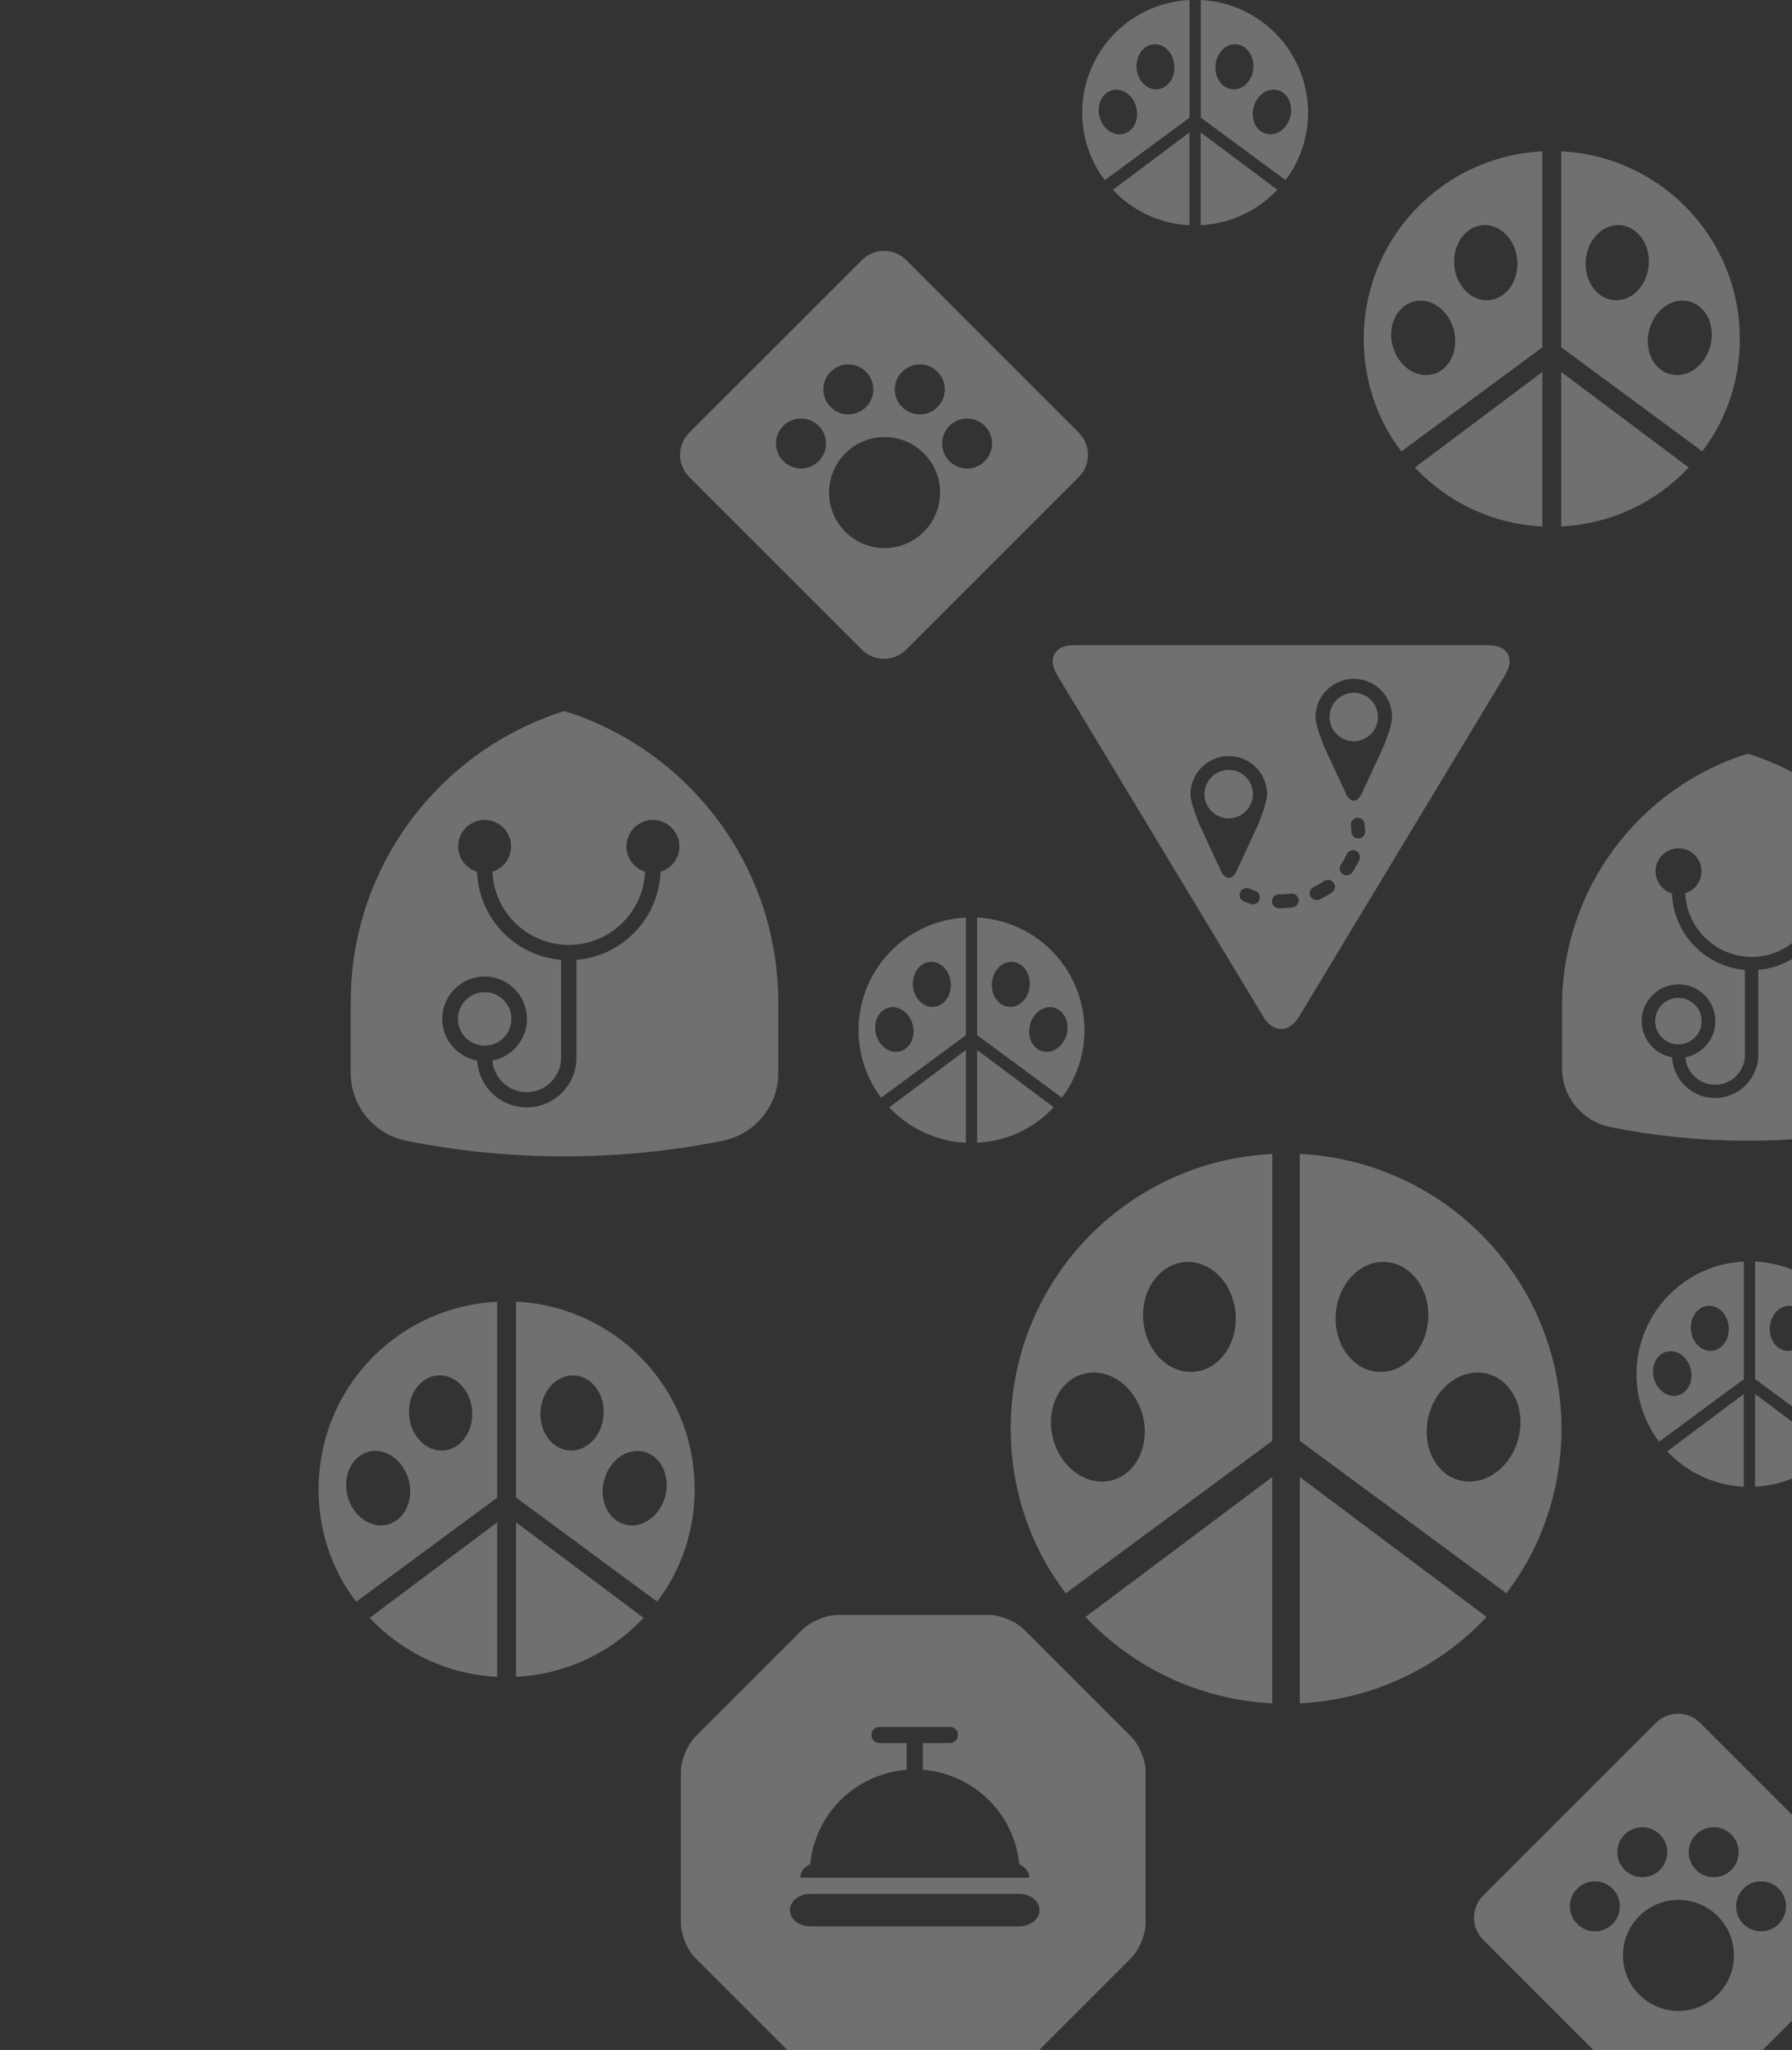 <?xml version="1.0" encoding="utf-8"?>
<!-- Generator: Adobe Illustrator 19.2.1, SVG Export Plug-In . SVG Version: 6.00 Build 0)  -->
<svg version="1.1" id="Layer_1" xmlns="http://www.w3.org/2000/svg" xmlns:xlink="http://www.w3.org/1999/xlink" x="0px" y="0px"
	 width="256px" height="292.86px" viewBox="0 0 256 292.86" style="enable-background:new 0 0 256 292.86;" xml:space="preserve">
<rect x="0" y="0" width="256" height="292.86" fill="#333333" stroke="none"/>
<style type="text/css">
	.st0{opacity:0.3;}
	.st1{fill:#FFFFFF;}
</style>
<g class="st0">
	<path class="st1" d="M155.07,231c6.75,7.19,16.17,11.81,26.68,12.34v-32.33L155.07,231z"/>
	<path class="st1" d="M185.69,211.01v32.33c10.51-0.52,19.93-5.15,26.68-12.34L185.69,211.01z"/>
	<g>
		<path class="st1" d="M149.13,185.34c-1.21,2.23-2.21,4.59-2.98,7.05c-1.15,3.7-1.77,7.63-1.77,11.7c0,6.79,1.72,13.18,4.75,18.75
			c0.91,1.68,1.98,3.26,3.12,4.78l29.51-21.78v-40.99C167.65,165.55,155.49,173.62,149.13,185.34z M169.23,180.3
			c3.64-0.32,6.89,2.93,7.27,7.26c0.38,4.33-2.26,8.1-5.9,8.41c-3.64,0.32-6.89-2.93-7.27-7.26
			C162.95,184.38,165.59,180.62,169.23,180.3z M163.22,202.16c1.12,4.2-0.82,8.37-4.35,9.31c-3.53,0.94-7.3-1.69-8.42-5.89
			c-1.12-4.2,0.82-8.37,4.35-9.31S162.1,197.97,163.22,202.16z"/>
		<path class="st1" d="M221.3,192.39c-0.77-2.46-1.77-4.82-2.98-7.05c-6.37-11.72-18.53-19.79-32.63-20.49v40.99l29.51,21.78
			c1.14-1.52,2.2-3.1,3.12-4.78c3.03-5.57,4.75-11.96,4.75-18.75C223.07,200.02,222.45,196.09,221.3,192.39z M196.74,195.97
			c-3.64-0.32-6.28-4.09-5.9-8.41c0.38-4.33,3.63-7.58,7.27-7.26s6.28,4.09,5.9,8.41C203.63,193.04,200.38,196.29,196.74,195.97z
			 M216.89,205.58c-1.12,4.2-4.9,6.83-8.42,5.89c-3.53-0.94-5.47-5.11-4.35-9.31c1.12-4.2,4.89-6.83,8.42-5.89
			C216.07,197.22,218.02,201.39,216.89,205.58z"/>
	</g>
</g>
<g class="st0">
	<path class="st1" d="M202.12,66.79c4.61,4.91,11.04,8.07,18.22,8.42V53.14L202.12,66.79z"/>
	<path class="st1" d="M223.03,53.14v22.07c7.18-0.36,13.61-3.51,18.22-8.42L223.03,53.14z"/>
	<g>
		<path class="st1" d="M198.06,35.61c-0.83,1.52-1.51,3.13-2.03,4.82c-0.78,2.52-1.21,5.21-1.21,7.99c0,4.64,1.17,9,3.24,12.81
			c0.62,1.15,1.35,2.22,2.13,3.26l20.15-14.87V21.62C210.71,22.1,202.41,27.61,198.06,35.61z M211.79,32.17
			c2.48-0.22,4.71,2,4.96,4.96c0.26,2.96-1.54,5.53-4.03,5.75c-2.48,0.22-4.71-2-4.96-4.96C207.5,34.96,209.3,32.39,211.79,32.17z
			 M207.68,47.1c0.77,2.87-0.56,5.71-2.97,6.36c-2.41,0.65-4.98-1.16-5.75-4.02c-0.77-2.87,0.56-5.71,2.97-6.36
			C204.34,42.43,206.92,44.24,207.68,47.1z"/>
		<path class="st1" d="M247.34,40.43c-0.52-1.68-1.21-3.29-2.03-4.82c-4.35-8-12.65-13.52-22.28-13.99v27.99l20.15,14.87
			c0.78-1.04,1.51-2.12,2.13-3.26c2.07-3.81,3.24-8.17,3.24-12.81C248.55,45.64,248.13,42.95,247.34,40.43z M230.57,42.88
			c-2.48-0.22-4.29-2.79-4.03-5.75c0.26-2.96,2.48-5.18,4.96-4.96c2.48,0.22,4.29,2.79,4.03,5.75
			C235.28,40.87,233.06,43.09,230.57,42.88z M244.33,49.44c-0.77,2.87-3.34,4.67-5.75,4.02c-2.41-0.65-3.74-3.49-2.97-6.36
			c0.77-2.87,3.34-4.67,5.75-4.02C243.77,43.72,245.1,46.57,244.33,49.44z"/>
	</g>
</g>
<g class="st0">
	<circle class="st1" cx="193.39" cy="102.43" r="3.46"/>
	<path class="st1" d="M212.65,92.17h-59.26c-2.72,0-3.79,1.9-2.39,4.23l29.47,48.85c1.4,2.33,3.7,2.33,5.1,0l29.47-48.85
		C216.44,94.07,215.36,92.17,212.65,92.17z M179.93,128.51c-0.13,0.42-0.52,0.69-0.94,0.69c-0.1,0-0.2-0.02-0.3-0.05
		c-0.34-0.11-0.68-0.24-1.01-0.38c-0.5-0.21-0.73-0.79-0.52-1.3c0.21-0.5,0.8-0.73,1.3-0.52c0.27,0.12,0.55,0.22,0.84,0.31
		C179.81,127.43,180.1,127.99,179.93,128.51z M179.74,117.79l-2.93,6.31c-0.7,1.75-1.84,1.75-2.54,0l-2.93-6.31
		c-0.15-0.39-1.27-3.11-1.27-4.31c0-3.02,2.45-5.47,5.47-5.47c3.02,0,5.47,2.45,5.47,5.47C181.01,114.68,179.89,117.4,179.74,117.79
		z M184.67,129.63c-0.64,0.09-1.3,0.13-1.95,0.13c-0.55,0-1.01-0.44-1.01-0.99s0.42-0.99,0.96-0.99h0.05c0.56,0,1.12-0.04,1.68-0.12
		c0.54-0.07,1.04,0.3,1.11,0.84C185.58,129.05,185.21,129.55,184.67,129.63z M190.29,127.49c-0.13,0.09-0.27,0.18-0.41,0.27
		c-0.43,0.27-0.89,0.52-1.36,0.74c-0.13,0.06-0.28,0.09-0.42,0.09c-0.37,0-0.73-0.21-0.9-0.57c-0.23-0.49-0.02-1.08,0.48-1.31
		c0.4-0.19,0.78-0.39,1.14-0.62c0.11-0.07,0.22-0.14,0.33-0.22c0.45-0.31,1.06-0.2,1.37,0.25
		C190.85,126.57,190.74,127.18,190.29,127.49z M194.19,122.84c-0.28,0.62-0.62,1.22-1.01,1.79c-0.19,0.28-0.5,0.42-0.81,0.42
		c-0.19,0-0.39-0.06-0.56-0.18c-0.45-0.31-0.56-0.93-0.25-1.37c0.32-0.46,0.6-0.96,0.83-1.46c0.22-0.5,0.81-0.72,1.3-0.5
		C194.18,121.76,194.41,122.34,194.19,122.84z M194.07,119.79c-0.01,0-0.01,0-0.02,0c-0.54,0-0.98-0.43-0.99-0.97
		c0-0.29-0.03-0.58-0.07-0.86c-0.08-0.54,0.29-1.04,0.83-1.12c0.54-0.08,1.04,0.3,1.12,0.83c0.05,0.36,0.08,0.74,0.09,1.11
		C195.05,119.33,194.61,119.78,194.07,119.79z M197.6,106.76l-2.93,6.31c-0.7,1.75-1.84,1.75-2.54,0l-2.93-6.31
		c-0.15-0.39-1.27-3.11-1.27-4.31c0-3.02,2.45-5.47,5.47-5.47c3.02,0,5.47,2.45,5.47,5.47C198.87,103.66,197.75,106.38,197.6,106.76
		z"/>
	<circle class="st1" cx="175.53" cy="113.45" r="3.46"/>
</g>
<g class="st0">
	<path class="st1" d="M242.86,246.12c-1.73-1.73-4.57-1.73-6.3,0l-24.69,24.69c-1.73,1.73-1.73,4.57,0,6.3l24.69,24.69
		c1.73,1.73,4.57,1.73,6.3,0l24.69-24.69c1.73-1.73,1.73-4.57,0-6.3L242.86,246.12z M244.81,261.04c1.97,0,3.57,1.6,3.57,3.57
		s-1.6,3.57-3.57,3.57c-1.97,0-3.57-1.6-3.57-3.57S242.84,261.04,244.81,261.04z M234.61,261.04c1.97,0,3.57,1.6,3.57,3.57
		s-1.6,3.57-3.57,3.57c-1.97,0-3.57-1.6-3.57-3.57S232.64,261.04,234.61,261.04z M227.84,275.91c-1.97,0-3.57-1.6-3.57-3.57
		s1.6-3.57,3.57-3.57c1.97,0,3.57,1.6,3.57,3.57S229.81,275.91,227.84,275.91z M239.78,287.28c-4.38,0-7.93-3.55-7.93-7.93
		c0-4.38,3.55-7.93,7.93-7.93c4.38,0,7.93,3.55,7.93,7.93C247.71,283.73,244.16,287.28,239.78,287.28z M251.58,275.91
		c-1.97,0-3.57-1.6-3.57-3.57s1.6-3.57,3.57-3.57c1.97,0,3.57,1.6,3.57,3.57S253.54,275.91,251.58,275.91z"/>
</g>
<g class="st0">
	<path class="st1" d="M223.14,152.89c0-0.01,0-0.13,0-0.3"/>
	<circle class="st1" cx="239.77" cy="145.88" r="3.32"/>
	<path class="st1" d="M249.68,107.66c-15.38,4.82-26.53,19.18-26.53,36.14c0,4.04,0,6.38,0,7.68c0,0.01,0,0.31,0,1.12
		c0,4.15,2.94,7.6,6.85,8.4l0.03,0.01l0.03,0.01l0.03,0.01c6.35,1.27,12.9,1.93,19.6,1.93c6.71,0,13.25-0.66,19.6-1.93l0.03-0.01
		l0.03-0.01l0.03-0.01c3.91-0.79,6.85-4.25,6.85-8.4v-8.8C276.21,126.83,265.05,112.47,249.68,107.66z M261.61,127.61
		c-0.21,5.78-4.73,10.47-10.43,10.94v12.14c0,3.4-2.77,6.17-6.17,6.17c-3.28,0-5.96-2.58-6.15-5.81c-2.46-0.44-4.33-2.59-4.33-5.17
		c0-2.91,2.36-5.26,5.26-5.26c2.91,0,5.26,2.36,5.26,5.26c0,2.57-1.85,4.71-4.29,5.17c0.18,2.19,2.02,3.92,4.25,3.92
		c2.36,0,4.27-1.92,4.27-4.27v-12.14c-5.71-0.47-10.23-5.17-10.43-10.94c-1.36-0.4-2.34-1.66-2.34-3.15c0-1.81,1.47-3.28,3.28-3.28
		c1.81,0,3.28,1.47,3.28,3.28c0,1.48-0.97,2.72-2.31,3.14c0.21,5.05,4.37,9.09,9.48,9.09c5.1,0,9.26-4.04,9.47-9.09
		c-1.34-0.41-2.31-1.66-2.31-3.14c0-1.81,1.47-3.28,3.28-3.28c1.81,0,3.28,1.47,3.28,3.28
		C263.95,125.95,262.96,127.21,261.61,127.61z"/>
</g>
<g class="st0">
	<path class="st1" d="M146.25,232.76c-1.12-1.12-3.33-2.04-4.92-2.04H119.6c-1.58,0-3.8,0.92-4.92,2.04l-15.37,15.37
		c-1.12,1.12-2.04,3.33-2.04,4.92v21.73c0,1.58,0.92,3.8,2.04,4.92l15.37,15.37c1.12,1.12,3.33,2.04,4.92,2.04h21.73
		c1.58,0,3.8-0.92,4.92-2.04l15.37-15.37c1.12-1.12,2.04-3.33,2.04-4.92v-21.73c0-1.58-0.92-3.8-2.04-4.92L146.25,232.76z
		 M115.74,266.33c0.7-7.22,6.52-12.94,13.78-13.49v-3.83h-3.88c-0.64,0-1.15-0.52-1.15-1.15s0.52-1.15,1.15-1.15h10.07
		c0.64,0,1.15,0.52,1.15,1.15s-0.52,1.15-1.15,1.15h-3.88v3.83c7.26,0.55,13.08,6.27,13.78,13.49c0,0,1.43,0.56,1.43,1.92h-32.72
		C114.31,266.9,115.74,266.33,115.74,266.33z M145.62,275.2h-29.89c-1.58,0-2.88-1.04-2.88-2.32c0-1.27,1.3-2.32,2.88-2.32h29.89
		c1.58,0,2.88,1.04,2.88,2.32C148.5,274.16,147.2,275.2,145.62,275.2z"/>
</g>
<g class="st0">
	<path class="st1" d="M238.17,207.34c2.77,2.95,6.63,4.84,10.94,5.06v-13.25L238.17,207.34z"/>
	<path class="st1" d="M250.72,199.14v13.25c4.31-0.21,8.17-2.11,10.94-5.06L250.72,199.14z"/>
	<g>
		<path class="st1" d="M235.74,188.62c-0.5,0.91-0.91,1.88-1.22,2.89c-0.47,1.52-0.73,3.13-0.73,4.8c0,2.78,0.71,5.4,1.95,7.69
			c0.37,0.69,0.81,1.33,1.28,1.96l12.1-8.93v-16.8C243.33,180.51,238.35,183.82,235.74,188.62z M243.98,186.55
			c1.49-0.13,2.82,1.2,2.98,2.98c0.16,1.77-0.93,3.32-2.42,3.45c-1.49,0.13-2.82-1.2-2.98-2.98
			C241.4,188.23,242.49,186.68,243.98,186.55z M241.51,195.52c0.46,1.72-0.34,3.43-1.78,3.82c-1.45,0.39-2.99-0.69-3.45-2.41
			c-0.46-1.72,0.34-3.43,1.78-3.82C239.51,192.72,241.05,193.8,241.51,195.52z"/>
		<path class="st1" d="M265.32,191.51c-0.31-1.01-0.72-1.98-1.22-2.89c-2.61-4.8-7.59-8.11-13.37-8.4v16.8l12.1,8.93
			c0.47-0.62,0.9-1.27,1.28-1.96c1.24-2.29,1.95-4.9,1.95-7.69C266.04,194.64,265.79,193.03,265.32,191.51z M255.25,192.98
			c-1.49-0.13-2.57-1.67-2.42-3.45c0.16-1.77,1.49-3.11,2.98-2.98c1.49,0.13,2.57,1.67,2.42,3.45
			C258.08,191.78,256.74,193.11,255.25,192.98z M263.51,196.92c-0.46,1.72-2.01,2.8-3.45,2.41c-1.45-0.39-2.24-2.1-1.78-3.82
			c0.46-1.72,2.01-2.8,3.45-2.41C263.18,193.49,263.97,195.2,263.51,196.92z"/>
	</g>
</g>
<g class="st0">
	<path class="st1" d="M129.45,37.14c-1.73-1.73-4.57-1.73-6.3,0L98.45,61.83c-1.73,1.73-1.73,4.57,0,6.3l24.69,24.69
		c1.73,1.73,4.57,1.73,6.3,0l24.69-24.69c1.73-1.73,1.73-4.57,0-6.3L129.45,37.14z M131.4,52.06c1.97,0,3.57,1.6,3.57,3.57
		c0,1.97-1.6,3.57-3.57,3.57c-1.97,0-3.57-1.6-3.57-3.57C127.83,53.66,129.43,52.06,131.4,52.06z M121.19,52.06
		c1.97,0,3.57,1.6,3.57,3.57c0,1.97-1.6,3.57-3.57,3.57c-1.97,0-3.57-1.6-3.57-3.57C117.63,53.66,119.22,52.06,121.19,52.06z
		 M114.43,66.93c-1.97,0-3.57-1.6-3.57-3.57c0-1.97,1.6-3.57,3.57-3.57c1.97,0,3.57,1.6,3.57,3.57
		C117.99,65.33,116.4,66.93,114.43,66.93z M126.37,78.3c-4.38,0-7.93-3.55-7.93-7.93c0-4.38,3.55-7.93,7.93-7.93
		c4.38,0,7.93,3.55,7.93,7.93C134.29,74.75,130.75,78.3,126.37,78.3z M138.16,66.93c-1.97,0-3.57-1.6-3.57-3.57
		c0-1.97,1.6-3.57,3.57-3.57c1.97,0,3.57,1.6,3.57,3.57C141.73,65.33,140.13,66.93,138.16,66.93z"/>
</g>
<g class="st0">
	<path class="st1" d="M158.98,27.12c2.77,2.95,6.63,4.84,10.94,5.06V18.92L158.98,27.12z"/>
	<path class="st1" d="M171.53,18.92v13.25c4.31-0.21,8.17-2.11,10.94-5.06L171.53,18.92z"/>
	<g>
		<path class="st1" d="M156.55,8.4c-0.5,0.91-0.91,1.88-1.22,2.89c-0.47,1.52-0.73,3.13-0.73,4.8c0,2.78,0.71,5.4,1.95,7.69
			c0.37,0.69,0.81,1.33,1.28,1.96l12.1-8.93V0C164.14,0.29,159.16,3.6,156.55,8.4z M164.79,6.33c1.49-0.13,2.82,1.2,2.98,2.98
			c0.16,1.77-0.93,3.32-2.42,3.45c-1.49,0.13-2.82-1.2-2.98-2.98C162.22,8.01,163.3,6.46,164.79,6.33z M162.32,15.3
			c0.46,1.72-0.34,3.43-1.78,3.82c-1.45,0.39-2.99-0.69-3.45-2.41c-0.46-1.72,0.34-3.43,1.78-3.82S161.86,13.57,162.32,15.3z"/>
		<path class="st1" d="M186.13,11.29c-0.31-1.01-0.72-1.98-1.22-2.89c-2.61-4.8-7.59-8.11-13.37-8.4v16.8l12.1,8.93
			c0.47-0.62,0.9-1.27,1.28-1.96c1.24-2.29,1.95-4.9,1.95-7.69C186.86,14.42,186.6,12.81,186.13,11.29z M176.06,12.76
			c-1.49-0.13-2.57-1.67-2.42-3.45c0.16-1.77,1.49-3.11,2.98-2.98c1.49,0.13,2.57,1.67,2.42,3.45
			C178.89,11.56,177.55,12.89,176.06,12.76z M184.32,16.7c-0.46,1.72-2.01,2.8-3.45,2.41c-1.45-0.39-2.24-2.1-1.78-3.82
			c0.46-1.72,2.01-2.8,3.45-2.41C183.99,13.27,184.79,14.98,184.32,16.7z"/>
	</g>
</g>
<g class="st0">
	<path class="st1" d="M127.04,158.2c2.77,2.95,6.63,4.84,10.94,5.06V150L127.04,158.2z"/>
	<path class="st1" d="M139.59,150v13.25c4.31-0.21,8.17-2.11,10.94-5.06L139.59,150z"/>
	<g>
		<path class="st1" d="M124.6,139.48c-0.5,0.91-0.91,1.88-1.22,2.89c-0.47,1.52-0.73,3.13-0.73,4.8c0,2.78,0.71,5.4,1.95,7.69
			c0.37,0.69,0.81,1.33,1.28,1.96l12.1-8.93v-16.8C132.2,131.36,127.21,134.67,124.6,139.48z M132.84,137.41
			c1.49-0.13,2.82,1.2,2.98,2.98c0.16,1.77-0.93,3.32-2.42,3.45c-1.49,0.13-2.82-1.2-2.98-2.98
			C130.27,139.08,131.35,137.54,132.84,137.41z M130.38,146.37c0.46,1.72-0.34,3.43-1.78,3.82c-1.45,0.39-2.99-0.69-3.45-2.41
			c-0.46-1.72,0.34-3.43,1.78-3.82C128.37,143.57,129.92,144.65,130.38,146.37z"/>
		<path class="st1" d="M154.18,142.37c-0.31-1.01-0.72-1.98-1.22-2.89c-2.61-4.8-7.59-8.11-13.37-8.4v16.8l12.1,8.93
			c0.47-0.62,0.9-1.27,1.28-1.96c1.24-2.29,1.95-4.9,1.95-7.69C154.91,145.49,154.66,143.88,154.18,142.37z M144.12,143.84
			c-1.49-0.13-2.57-1.67-2.42-3.45c0.16-1.77,1.49-3.11,2.98-2.98s2.57,1.67,2.42,3.45C146.94,142.63,145.61,143.97,144.12,143.84z
			 M152.38,147.78c-0.46,1.72-2.01,2.8-3.45,2.41c-1.45-0.39-2.24-2.1-1.78-3.82c0.46-1.72,2.01-2.8,3.45-2.41
			C152.04,144.35,152.84,146.06,152.38,147.78z"/>
	</g>
</g>
<g class="st0">
	<path class="st1" d="M50.1,153.63c0-0.01,0-0.15,0-0.34"/>
	<circle class="st1" cx="69.24" cy="145.56" r="3.82"/>
	<path class="st1" d="M80.63,101.58c-17.7,5.54-30.53,22.07-30.53,41.59c0,4.65,0,7.34,0,8.83c0,0.01,0,0.35,0,1.29
		c0,4.77,3.39,8.75,7.89,9.66l0.03,0.01l0.03,0.01l0.03,0.01c7.3,1.46,14.84,2.22,22.56,2.22c7.72,0,15.25-0.76,22.56-2.22
		l0.03-0.01l0.03-0.01l0.03-0.01c4.5-0.91,7.89-4.89,7.89-9.66v-10.12C111.16,123.65,98.33,107.12,80.63,101.58z M94.36,124.54
		c-0.24,6.65-5.44,12.05-12.01,12.59v13.97c0,3.92-3.19,7.1-7.1,7.1c-3.78,0-6.86-2.96-7.08-6.69c-2.83-0.5-4.99-2.98-4.99-5.95
		c0-3.34,2.71-6.05,6.05-6.05c3.34,0,6.05,2.71,6.05,6.05c0,2.96-2.13,5.42-4.94,5.95c0.21,2.52,2.32,4.51,4.9,4.51
		c2.71,0,4.92-2.21,4.92-4.92v-13.97c-6.57-0.54-11.77-5.94-12.01-12.59c-1.56-0.46-2.7-1.91-2.7-3.62c0-2.09,1.69-3.78,3.78-3.78
		c2.09,0,3.78,1.69,3.78,3.78c0,1.7-1.12,3.13-2.66,3.61c0.24,5.81,5.03,10.46,10.9,10.46c5.87,0,10.66-4.65,10.9-10.46
		c-1.54-0.48-2.66-1.91-2.66-3.61c0-2.09,1.69-3.78,3.78-3.78c2.09,0,3.78,1.69,3.78,3.78C97.06,122.63,95.92,124.07,94.36,124.54z"
		/>
</g>
<g class="st0">
	<path class="st1" d="M52.81,231.13c4.61,4.91,11.04,8.07,18.22,8.42v-22.07L52.81,231.13z"/>
	<path class="st1" d="M73.72,217.48v22.07c7.18-0.36,13.61-3.51,18.22-8.42L73.72,217.48z"/>
	<g>
		<path class="st1" d="M48.75,199.95c-0.83,1.52-1.51,3.13-2.03,4.82c-0.78,2.52-1.21,5.21-1.21,7.99c0,4.64,1.17,9,3.24,12.81
			c0.62,1.15,1.35,2.22,2.13,3.26l20.15-14.87v-27.99C61.4,186.43,53.1,191.94,48.75,199.95z M62.48,196.5
			c2.48-0.22,4.71,2,4.96,4.96c0.26,2.96-1.54,5.53-4.03,5.75c-2.48,0.22-4.71-2-4.96-4.96C58.19,199.29,60,196.72,62.48,196.5z
			 M58.38,211.43c0.77,2.87-0.56,5.71-2.97,6.36c-2.41,0.65-4.98-1.16-5.75-4.02c-0.77-2.87,0.56-5.71,2.97-6.36
			S57.61,208.57,58.38,211.43z"/>
		<path class="st1" d="M98.03,204.76c-0.52-1.68-1.21-3.29-2.03-4.82c-4.35-8-12.65-13.52-22.28-13.99v27.99l20.15,14.87
			c0.78-1.04,1.51-2.12,2.13-3.26c2.07-3.81,3.24-8.17,3.24-12.81C99.24,209.97,98.82,207.29,98.03,204.76z M81.26,207.21
			c-2.48-0.22-4.29-2.79-4.03-5.75c0.26-2.96,2.48-5.18,4.96-4.96c2.48,0.22,4.29,2.79,4.03,5.75
			C85.97,205.21,83.75,207.43,81.26,207.21z M95.03,213.77c-0.77,2.87-3.34,4.67-5.75,4.02c-2.41-0.65-3.74-3.49-2.97-6.36
			c0.77-2.87,3.34-4.67,5.75-4.02C94.46,208.06,95.79,210.9,95.03,213.77z"/>
	</g>
</g>
</svg>
